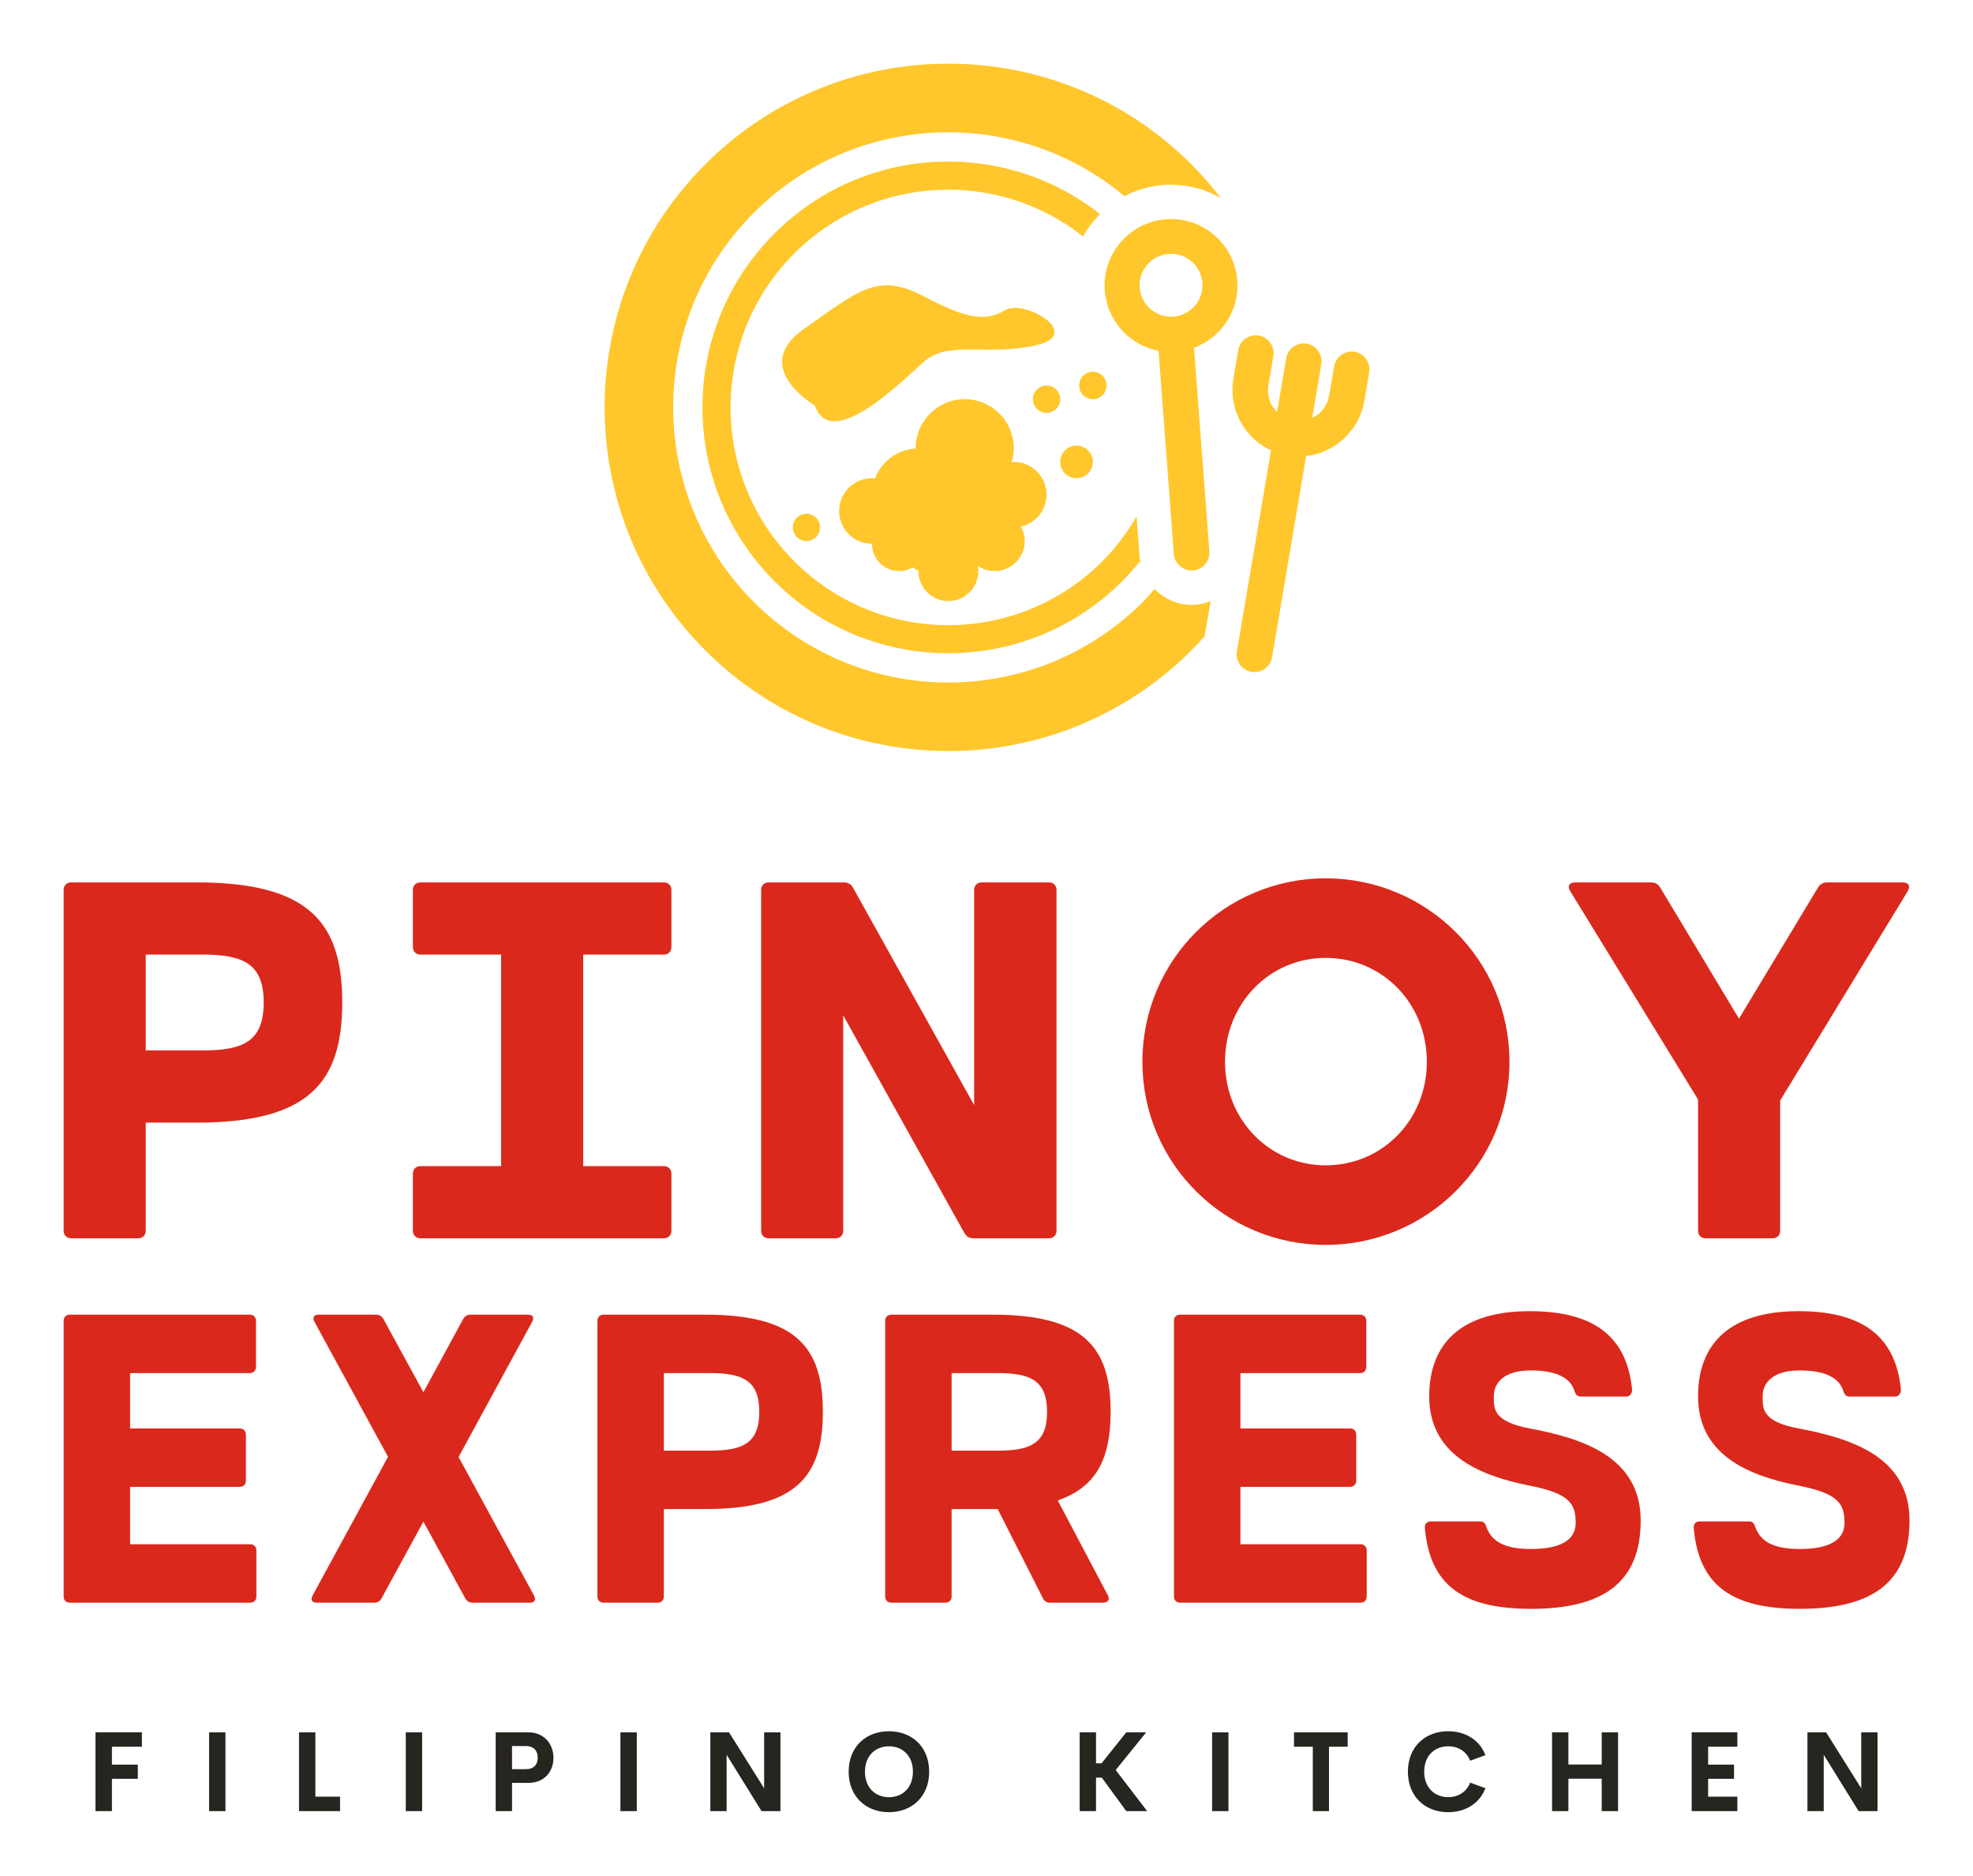 
        <svg xmlns="http://www.w3.org/2000/svg" xmlns:xlink="http://www.w3.org/1999/xlink" version="1.1" width="3206.897" 
        height="3048.812" viewBox="0 0 3206.897 3048.812">
			<rect fill="#ffffff" width="3206.897" height="3048.812"/>
			<g transform="scale(10.345) translate(10, 10)">
				<defs id="SvgjsDefs14134"></defs><g id="SvgjsG14135" featureKey="symbolFeature-0" transform="matrix(1.8,0,0,1.8,55.086,-35.998)" fill="#ffc72c"><g xmlns="http://www.w3.org/2000/svg"><g><path d="M71.842,38.928c-0.24-3.188-3.029-5.587-6.217-5.347c-3.19,0.242-5.589,3.031-5.349,6.218    c0.198,2.628,2.144,4.78,4.694,5.262l1.334,17.752c0.074,0.849,0.822,1.488,1.67,1.424c0.414-0.031,0.793-0.223,1.064-0.541    c0.27-0.316,0.4-0.717,0.367-1.127l-1.342-17.768C70.467,43.918,72.037,41.512,71.842,38.928z M65.852,36.608    c1.51-0.114,2.83,1.021,2.943,2.53c0.113,1.509-1.021,2.829-2.531,2.942s-2.83-1.021-2.943-2.53    C63.206,38.042,64.342,36.722,65.852,36.608z"></path><path d="M82.086,45.149c-0.412-0.069-0.826,0.026-1.166,0.269c-0.338,0.242-0.562,0.6-0.627,1.005l-0.422,2.49    c-0.16,0.941-0.709,1.661-1.49,2l0.795-4.687c0.137-0.843-0.436-1.645-1.275-1.787c-0.41-0.07-0.824,0.026-1.168,0.27    c-0.338,0.244-0.559,0.602-0.623,1.004l-0.793,4.681c-0.627-0.578-0.91-1.438-0.748-2.379l0.424-2.5    c0.135-0.842-0.438-1.642-1.275-1.784c-0.412-0.07-0.824,0.025-1.164,0.268c-0.34,0.242-0.562,0.601-0.629,1.006L71.5,47.514    c-0.441,2.598,0.928,5.155,3.287,6.237l-2.979,17.551c-0.133,0.842,0.439,1.642,1.277,1.784c0.41,0.069,0.824-0.026,1.164-0.269    c0.338-0.242,0.561-0.6,0.627-1.005l2.977-17.569c2.545-0.28,4.648-2.245,5.082-4.811l0.424-2.496    C83.496,46.094,82.924,45.292,82.086,45.149z"></path></g><path d="M52.334,54.759c-0.066,0-0.128,0.016-0.193,0.02c0.112-0.386,0.193-0.786,0.193-1.209c0-2.366-1.917-4.284-4.283-4.284   s-4.283,1.918-4.283,4.284c0,0.008,0.002,0.015,0.002,0.023c-1.637,0.095-3.004,1.149-3.551,2.618   c-0.089-0.008-0.176-0.027-0.267-0.027c-1.58,0-2.863,1.282-2.863,2.863s1.283,2.863,2.863,2.863c0,1.316,1.067,2.383,2.384,2.383   c0.431,0,0.828-0.124,1.178-0.323c0.153,0.112,0.316,0.209,0.49,0.29c0,0.01-0.002,0.019-0.002,0.029   c0,1.447,1.172,2.62,2.618,2.62c1.447,0,2.621-1.173,2.621-2.62c0-0.155-0.02-0.306-0.047-0.454   c0.421,0.286,0.927,0.454,1.473,0.454c1.446,0,2.619-1.173,2.619-2.62c0-0.46-0.129-0.885-0.337-1.261   c1.282-0.282,2.244-1.421,2.244-2.789C55.193,56.04,53.914,54.759,52.334,54.759z"></path><circle cx="34.236" cy="60.477" r="1.19"></circle><circle cx="57.811" cy="54.76" r="1.423"></circle><circle cx="55.193" cy="49.286" r="1.194"></circle><circle cx="59.234" cy="48.091" r="1.196"></circle><path d="M54.246,44.59c4.286-0.955-0.953-4.045-2.618-3.093c-1.664,0.953-3.098,0.953-7.146-1.19   c-4.047-2.144-5.716-0.477-10.479,2.857c-4.762,3.334,0.953,6.668,0.953,6.668c1.429,4.048,7.381-1.905,9.525-3.811   C46.628,44.116,49.959,45.545,54.246,44.59z"></path><path d="M63.314,63.039l-0.265-3.517c-0.811,1.398-1.794,2.723-2.99,3.92c-7.423,7.423-19.458,7.423-26.88,0   c-7.424-7.425-7.424-19.459,0-26.881c6.887-6.888,17.74-7.373,25.2-1.478c0.402-0.718,0.904-1.374,1.485-1.953   c-8.423-6.628-20.655-6.073-28.421,1.694c-8.382,8.381-8.382,21.969,0,30.352c8.38,8.381,21.97,8.381,30.352,0   c0.569-0.569,1.092-1.167,1.584-1.78C63.359,63.275,63.325,63.161,63.314,63.039z"></path><g><path d="M69.512,66.91c-0.416,0.163-0.852,0.285-1.311,0.319c-0.115,0.008-0.229,0.013-0.344,0.013    c-1.256,0-2.402-0.537-3.234-1.391c-0.336,0.38-0.66,0.768-1.023,1.131c-9.379,9.378-24.585,9.378-33.963,0    c-9.379-9.38-9.379-24.584,0-33.963c8.861-8.861,22.919-9.338,32.354-1.453c1.028-0.539,2.179-0.883,3.409-0.977    c0.223-0.017,0.445-0.025,0.664-0.025c1.576,0,3.061,0.432,4.35,1.174c-0.787-1.024-1.643-2.014-2.58-2.953    c-11.717-11.715-30.713-11.715-42.428,0c-11.716,11.716-11.716,30.711,0,42.428c11.715,11.715,30.711,11.714,42.428-0.001    c0.4-0.4,0.783-0.811,1.156-1.227L69.512,66.91z"></path></g></g></g><g id="SvgjsG14136" featureKey="nameFeature-0" transform="matrix(1.997,0,0,1.997,-6.791,104.671)" fill="#da291c"><path d="M13.86 12 c8.82 0 11.46 3.14 11.46 9.44 c0 6.32 -2.64 9.46 -11.46 9.46 l-4 0 l0 8.5 c0 0.36 -0.24 0.6 -0.6 0.6 l-5.26 0 c-0.36 0 -0.6 -0.24 -0.6 -0.6 l0 -26.8 c0 -0.36 0.24 -0.6 0.6 -0.6 l9.86 0 z M14.32 25.22 c3.18 0 4.82 -0.68 4.82 -3.78 c0 -3.06 -1.64 -3.76 -4.82 -3.76 l-4.46 0 l0 7.54 l4.46 0 z M50.618 17.68 l-6.34 0 l0 16.64 l6.34 0 c0.36 0 0.6 0.24 0.6 0.6 l0 4.48 c0 0.36 -0.24 0.6 -0.6 0.6 l-19.14 0 c-0.36 0 -0.6 -0.24 -0.6 -0.6 l0 -4.48 c0 -0.36 0.24 -0.6 0.6 -0.6 l6.34 0 l0 -16.64 l-6.34 0 c-0.36 0 -0.6 -0.24 -0.6 -0.6 l0 -4.48 c0 -0.36 0.24 -0.6 0.6 -0.6 l19.14 0 c0.36 0 0.6 0.24 0.6 0.6 l0 4.48 c0 0.36 -0.24 0.6 -0.6 0.6 z M80.916 12 c0.36 0 0.6 0.24 0.6 0.6 l0 26.8 c0 0.36 -0.24 0.6 -0.6 0.6 l-5.92 0 c-0.32 0 -0.56 -0.12 -0.72 -0.4 l-9.54 -17.14 l0 16.94 c0 0.36 -0.24 0.6 -0.6 0.6 l-5.26 0 c-0.36 0 -0.6 -0.24 -0.6 -0.6 l0 -26.8 c0 -0.36 0.24 -0.6 0.6 -0.6 l5.9 0 c0.32 0 0.56 0.12 0.72 0.4 l9.54 17.12 l0 -16.92 c0 -0.36 0.24 -0.6 0.6 -0.6 l5.28 0 z M102.694 40.52 c-7.92 0 -14.42 -6.4 -14.42 -14.4 c0 -8.04 6.5 -14.44 14.42 -14.44 c7.94 0 14.46 6.4 14.46 14.44 c0 8 -6.52 14.4 -14.46 14.4 z M102.694 34.26 c4.46 0 7.96 -3.58 7.96 -8.14 c0 -4.6 -3.5 -8.18 -7.96 -8.18 c-4.42 0 -7.92 3.58 -7.92 8.18 c0 4.56 3.5 8.14 7.92 8.14 z M148.072 12 c0.48 0 0.66 0.26 0.4 0.72 l-10.02 16.44 l0 10.24 c0 0.36 -0.24 0.6 -0.6 0.6 l-5.26 0 c-0.36 0 -0.6 -0.24 -0.6 -0.6 l0 -10.32 l-10.04 -16.36 c-0.28 -0.46 -0.08 -0.72 0.4 -0.72 l5.94 0 c0.32 0 0.54 0.12 0.72 0.4 l6.2 10.32 l6.22 -10.32 c0.18 -0.28 0.4 -0.4 0.72 -0.4 l5.92 0 z"></path></g><g id="SvgjsG14137" featureKey="nameFeature-1" transform="matrix(1.616,0,0,1.616,-5.494,177.159)" fill="#da291c"><path d="M21.54 34.32 c0.36 0 0.6 0.24 0.6 0.6 l0 4.48 c0 0.36 -0.24 0.6 -0.6 0.6 l-17.54 0 c-0.36 0 -0.6 -0.24 -0.6 -0.6 l0 -26.8 c0 -0.36 0.24 -0.6 0.6 -0.6 l17.5 0 c0.36 0 0.6 0.24 0.6 0.6 l0 4.48 c0 0.36 -0.24 0.6 -0.6 0.6 l-11.64 0 l0 5.38 l10.66 0 c0.36 0 0.6 0.24 0.6 0.6 l0 4.48 c0 0.36 -0.24 0.6 -0.6 0.6 l-10.66 0 l0 5.58 l11.68 0 z M49.118 39.28 c0.24 0.46 0.08 0.72 -0.4 0.72 l-5.54 0 c-0.32 0 -0.56 -0.12 -0.72 -0.4 l-4.08 -7.48 l-4.08 7.48 c-0.16 0.28 -0.4 0.4 -0.72 0.4 l-5.56 0 c-0.48 0 -0.64 -0.26 -0.4 -0.72 l7.32 -13.46 l-7.14 -13.1 c-0.24 -0.46 -0.08 -0.72 0.4 -0.72 l5.56 0 c0.32 0 0.56 0.12 0.72 0.4 l3.9 7.14 l3.88 -7.14 c0.16 -0.28 0.4 -0.4 0.72 -0.4 l5.56 0 c0.48 0 0.64 0.26 0.4 0.72 l-7.14 13.12 z M65.756 12 c8.82 0 11.46 3.14 11.46 9.44 c0 6.32 -2.64 9.46 -11.46 9.46 l-4 0 l0 8.5 c0 0.36 -0.24 0.6 -0.6 0.6 l-5.26 0 c-0.36 0 -0.6 -0.24 -0.6 -0.6 l0 -26.8 c0 -0.36 0.24 -0.6 0.6 -0.6 l9.86 0 z M66.216 25.22 c3.18 0 4.82 -0.68 4.82 -3.78 c0 -3.06 -1.64 -3.76 -4.82 -3.76 l-4.46 0 l0 7.54 l4.46 0 z M100.054 30.06 l4.88 9.24 c0.22 0.42 -0.02 0.7 -0.48 0.7 l-5.16 0 c-0.34 0 -0.54 -0.14 -0.7 -0.46 l-4.38 -8.64 l-0.48 0 l-4 0 l0 8.5 c0 0.36 -0.24 0.6 -0.6 0.6 l-5.26 0 c-0.36 0 -0.6 -0.24 -0.6 -0.6 l0 -26.8 c0 -0.36 0.24 -0.6 0.6 -0.6 l9.86 0 c8.82 0 11.46 3.14 11.46 9.44 c0 4.44 -1.3 7.3 -5.14 8.62 z M89.734 17.68 l0 7.54 l4.46 0 c3.18 0 4.82 -0.68 4.82 -3.78 c0 -3.06 -1.64 -3.76 -4.82 -3.76 l-4.46 0 z M129.492 34.32 c0.36 0 0.6 0.24 0.6 0.6 l0 4.48 c0 0.36 -0.24 0.6 -0.6 0.6 l-17.54 0 c-0.36 0 -0.6 -0.24 -0.6 -0.6 l0 -26.8 c0 -0.36 0.24 -0.6 0.6 -0.6 l17.5 0 c0.36 0 0.6 0.24 0.6 0.6 l0 4.48 c0 0.36 -0.24 0.6 -0.6 0.6 l-11.64 0 l0 5.38 l10.66 0 c0.36 0 0.6 0.24 0.6 0.6 l0 4.48 c0 0.36 -0.24 0.6 -0.6 0.6 l-10.66 0 l0 5.58 l11.68 0 z M145.93 23.06 c5.26 0.98 10.8 2.82 10.8 8.96 c0 5.98 -3.6 8.58 -10.66 8.58 c-6.58 0 -9.82 -2.24 -10.32 -7.84 c-0.04 -0.4 0.2 -0.66 0.56 -0.66 l4.82 0 c0.36 0 0.5 0.22 0.6 0.54 c0.52 1.44 1.8 2.14 4.34 2.14 c2.68 0 4.34 -0.76 4.34 -2.54 c0 -1.86 -0.6 -2.86 -4.48 -3.62 c-4.96 -0.98 -9.76 -3.04 -9.76 -8.68 c0 -5.16 3.14 -8.28 9.76 -8.28 c5.9 0 9.42 2.18 9.96 7.58 c0.04 0.4 -0.2 0.72 -0.56 0.72 l-4.46 0 c-0.36 0 -0.5 -0.28 -0.6 -0.6 c-0.38 -1.16 -1.64 -1.94 -4.24 -1.94 c-2.38 0 -3.58 1.04 -3.58 2.52 c0 1.2 -0.08 2.44 3.48 3.12 z M172.068 23.06 c5.26 0.98 10.8 2.82 10.8 8.96 c0 5.98 -3.6 8.58 -10.66 8.58 c-6.58 0 -9.82 -2.24 -10.32 -7.84 c-0.04 -0.4 0.2 -0.66 0.56 -0.66 l4.82 0 c0.36 0 0.5 0.22 0.6 0.54 c0.52 1.44 1.8 2.14 4.34 2.14 c2.68 0 4.34 -0.76 4.34 -2.54 c0 -1.86 -0.6 -2.86 -4.48 -3.62 c-4.96 -0.98 -9.76 -3.04 -9.76 -8.68 c0 -5.16 3.14 -8.28 9.76 -8.28 c5.9 0 9.42 2.18 9.96 7.58 c0.04 0.4 -0.2 0.72 -0.56 0.72 l-4.46 0 c-0.36 0 -0.5 -0.28 -0.6 -0.6 c-0.38 -1.16 -1.64 -1.94 -4.24 -1.94 c-2.38 0 -3.58 1.04 -3.58 2.52 c0 1.2 -0.08 2.44 3.48 3.12 z"></path></g><g id="SvgjsG14138" featureKey="sloganFeature-0" transform="matrix(0.877,0,0,0.877,3.399,257.007)" fill="#27251f"><path d="M10.146 8.467 l-5.371 0 l0 3.203 l4.639 0 l0 2.549 l-4.639 0 l0 5.781 l-2.949 0 l0 -14.111 l8.32 0 l0 2.578 z M22.183 20 l0 -14.111 l2.93 0 l0 14.111 l-2.93 0 z M41.221 17.412 l4.424 0 l0 2.588 l-7.354 0 l0 -14.111 l2.93 0 l0 11.523 z M57.417 20 l0 -14.111 l2.93 0 l0 14.111 l-2.93 0 z M79.395 5.889 c2.764 0 4.482 2.051 4.482 4.561 c0 2.568 -1.719 4.492 -4.482 4.492 l-2.939 0 l0 5.059 l-2.93 0 l0 -14.111 l5.869 0 z M78.906 12.49 c1.465 0 2.148 -0.811 2.148 -2.08 c0 -1.221 -0.684 -2.07 -2.148 -2.07 l-2.451 0 l0 4.15 l2.451 0 z M95.874 20 l0 -14.111 l2.93 0 l0 14.111 l-2.93 0 z M121.621 5.889 l2.92 0 l0 14.111 l-3.389 0 l-6.25 -10.088 l0 10.088 l-2.92 0 l0 -14.111 l3.35 0 l6.289 10.029 l0 -10.029 z M143.98 20.195 c-4.15 0 -7.217 -2.832 -7.217 -7.256 c0 -4.434 3.066 -7.246 7.217 -7.246 c4.141 0 7.207 2.812 7.207 7.246 c0 4.424 -3.066 7.256 -7.207 7.256 z M143.98 17.51 c2.432 0 4.297 -1.709 4.297 -4.57 c0 -2.852 -1.865 -4.551 -4.297 -4.551 s-4.297 1.699 -4.297 4.551 c0 2.861 1.865 4.57 4.297 4.57 z M186.499 20 l-4.385 -5.996 l-1.035 0 l0 5.996 l-2.93 0 l0 -14.111 l2.93 0 l0 5.547 l0.996 0 l4.424 -5.547 l3.574 0 l-5.469 6.748 l5.635 7.363 l-3.74 0 z M201.875 20 l0 -14.111 l2.93 0 l0 14.111 l-2.93 0 z M226.167 5.889 l0 2.578 l-3.35 0 l0 11.533 l-2.9 0 l0 -11.533 l-3.369 0 l0 -2.578 l9.619 0 z M244.17 20.195 c-4.15 0 -7.217 -2.822 -7.217 -7.256 s3.066 -7.246 7.217 -7.246 c3.144 0 5.664 1.611 6.67 4.287 l-2.734 0.996 c-0.625 -1.641 -2.119 -2.588 -3.936 -2.588 c-2.432 0 -4.297 1.699 -4.297 4.551 s1.865 4.561 4.297 4.561 c1.816 0 3.311 -0.957 3.936 -2.598 l2.734 0.996 c-1.006 2.676 -3.525 4.297 -6.67 4.297 z M271.675 5.889 l2.93 0 l0 14.111 l-2.93 0 l0 -5.801 l-5.967 0 l0 5.801 l-2.93 0 l0 -14.111 l2.93 0 l0 5.762 l5.967 0 l0 -5.762 z M295.977 8.467 l-5.234 0 l0 3.203 l4.639 0 l0 2.549 l-4.639 0 l0 3.193 l5.234 0 l0 2.588 l-8.184 0 l0 -14.111 l8.184 0 l0 2.578 z M318.169 5.889 l2.92 0 l0 14.111 l-3.389 0 l-6.25 -10.088 l0 10.088 l-2.92 0 l0 -14.111 l3.35 0 l6.289 10.029 l0 -10.029 z"></path></g>
			</g>
		</svg>
	
